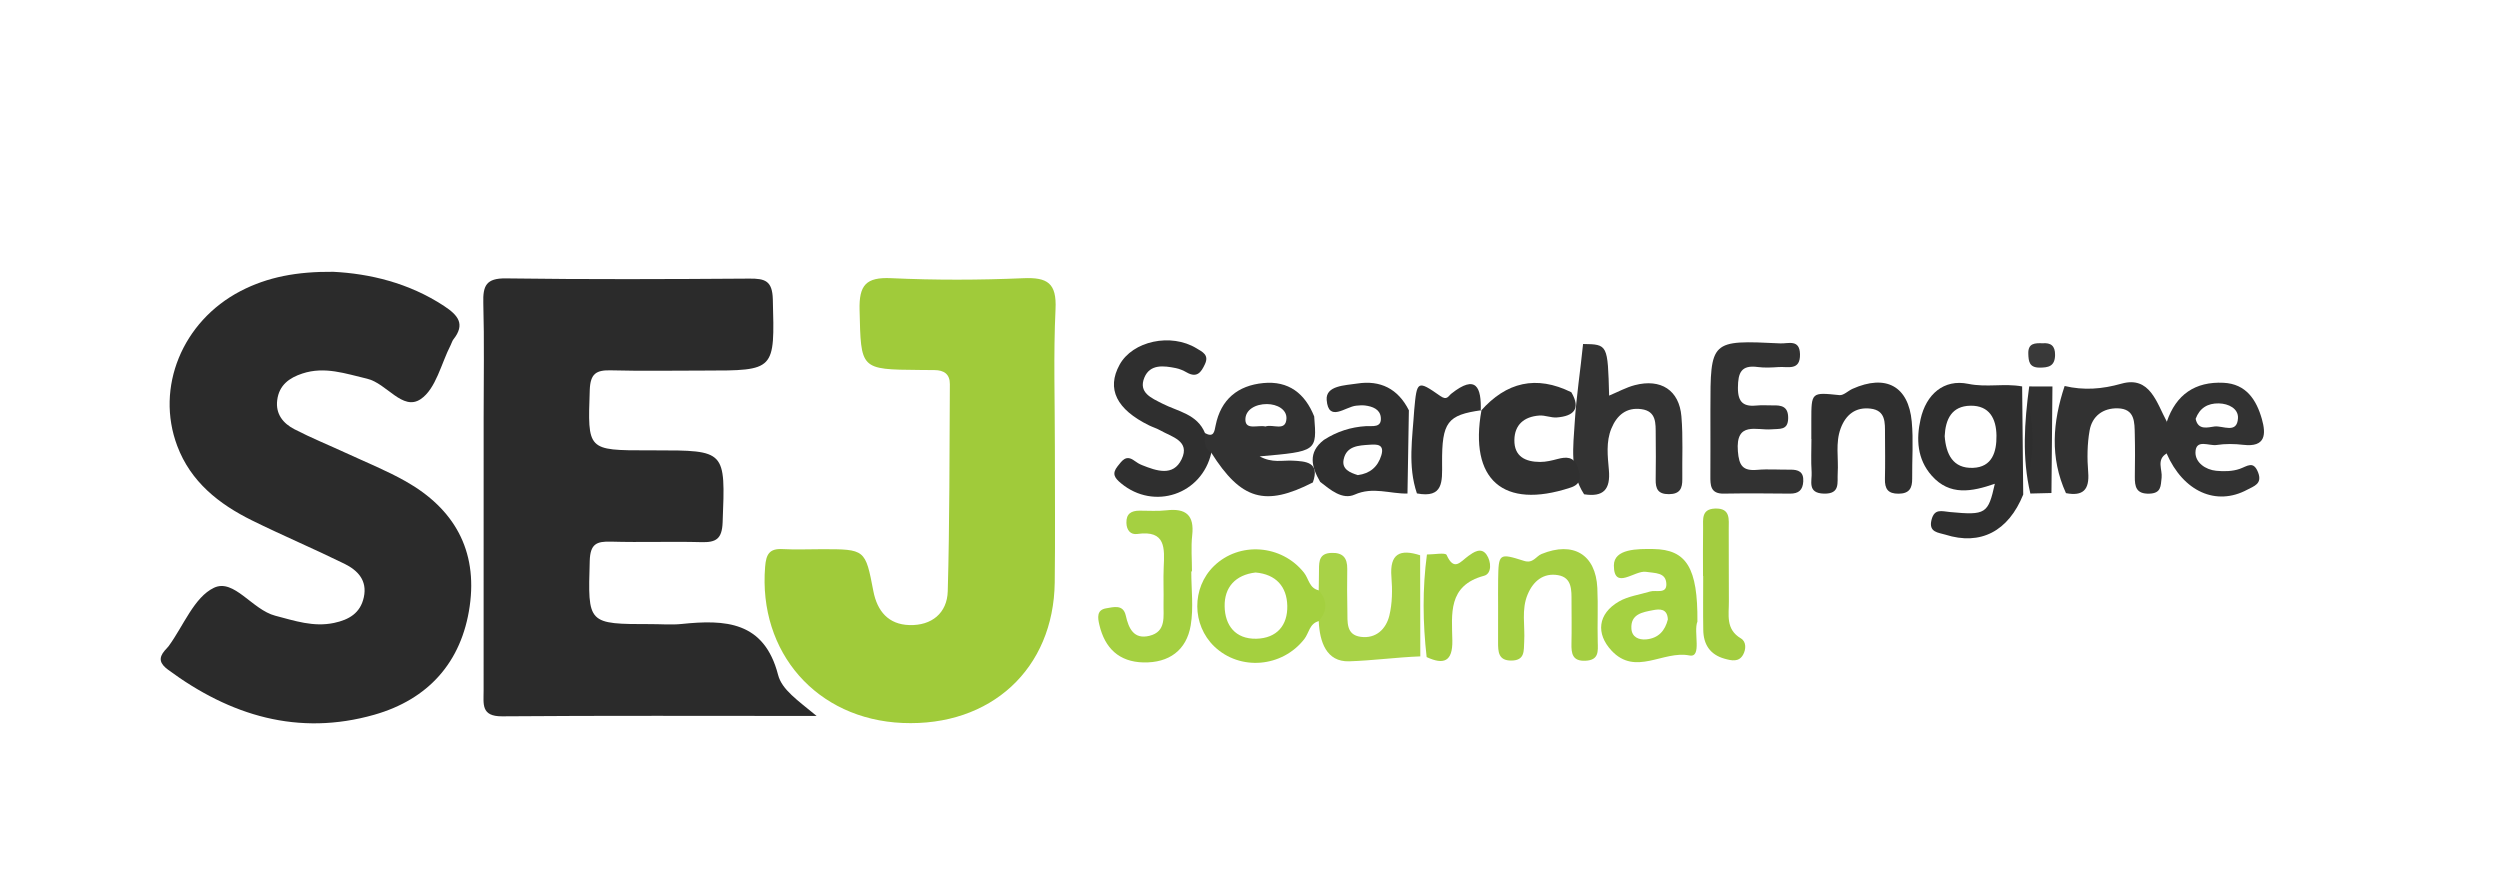 <?xml version="1.0" encoding="utf-8"?>
<!-- Generator: Adobe Illustrator 16.0.0, SVG Export Plug-In . SVG Version: 6.00 Build 0)  -->
<!DOCTYPE svg PUBLIC "-//W3C//DTD SVG 1.1//EN" "http://www.w3.org/Graphics/SVG/1.1/DTD/svg11.dtd">
<svg version="1.1" id="Layer_1" xmlns="http://www.w3.org/2000/svg" xmlns:xlink="http://www.w3.org/1999/xlink" x="0px" y="0px"
	 width="140px" height="50px" viewBox="0 0 140 50" enable-background="new 0 0 140 50" xml:space="preserve">
<g>
	<path fill="#2B2B2B" d="M45.731,40.093c-6.202,0-11.909-0.024-17.614,0.021c-1.188,0.009-1.035-0.694-1.035-1.424
		c0.003-5.107,0.002-10.216,0.002-15.323c0-2.133,0.041-4.267-0.019-6.397c-0.027-0.967,0.156-1.396,1.269-1.38
		c4.546,0.063,9.093,0.044,13.639,0.012c0.871-0.006,1.277,0.122,1.305,1.16c0.105,3.991,0.149,3.99-3.835,3.99
		c-1.74,0-3.48,0.033-5.22-0.013c-0.827-0.022-1.165,0.173-1.197,1.103c-0.116,3.379-0.156,3.378,3.289,3.378h0.336
		c4.007,0,3.973-0.002,3.816,4.038c-0.036,0.934-0.375,1.124-1.199,1.102c-1.683-0.045-3.369,0.021-5.051-0.028
		c-0.812-0.023-1.164,0.126-1.192,1.075c-0.104,3.546-0.147,3.544,3.457,3.544c0.562,0,1.128,0.049,1.684-0.008
		c2.44-0.251,4.627-0.164,5.407,2.852C43.788,38.622,44.646,39.198,45.731,40.093"/>
	<path fill="#2B2B2B" d="M18.662,15.221c2.018,0.102,4.224,0.609,6.212,1.919c0.769,0.508,1.201,1.006,0.514,1.87
		c-0.067,0.085-0.093,0.203-0.145,0.302c-0.539,1.046-0.829,2.463-1.685,3.039c-1.014,0.685-1.897-0.885-3.002-1.144
		c-1.209-0.284-2.371-0.702-3.621-0.291c-0.736,0.241-1.304,0.648-1.411,1.488c-0.101,0.789,0.338,1.307,0.958,1.63
		c0.942,0.489,1.931,0.888,2.896,1.335c1.118,0.517,2.268,0.979,3.338,1.583c2.714,1.531,4.035,3.861,3.587,6.995
		c-0.449,3.15-2.335,5.221-5.34,6.077c-4.254,1.213-8.075,0.054-11.553-2.521c-0.457-0.338-0.553-0.647-0.181-1.079
		c0.073-0.085,0.157-0.16,0.222-0.25c0.824-1.129,1.422-2.731,2.531-3.259c1.119-0.534,2.14,1.23,3.432,1.565
		c1.09,0.284,2.144,0.647,3.294,0.403c0.83-0.176,1.473-0.544,1.666-1.438c0.206-0.948-0.351-1.513-1.087-1.875
		c-1.709-0.84-3.465-1.583-5.173-2.426c-1.855-0.915-3.432-2.161-4.189-4.174c-1.232-3.273,0.285-6.974,3.544-8.67
		C14.991,15.51,16.636,15.202,18.662,15.221"/>
	<path fill="#A0CB3A" d="M59.073,25.045c-0.002,2.523,0.024,5.046-0.008,7.568c-0.06,4.846-3.58,8.083-8.521,7.873
		c-4.812-0.205-8.085-3.951-7.697-8.749c0.056-0.698,0.238-1.028,0.976-0.988c0.727,0.039,1.457,0.006,2.186,0.006
		c2.447-0.001,2.45-0.001,2.9,2.352c0.217,1.122,0.845,1.862,2.015,1.897c1.249,0.039,2.117-0.672,2.15-1.894
		c0.108-3.863,0.092-7.729,0.118-11.594c0.005-0.569-0.334-0.788-0.859-0.791c-0.28-0.002-0.562-0.004-0.842-0.007
		c-3.343-0.028-3.275-0.029-3.355-3.363c-0.034-1.391,0.36-1.842,1.771-1.777c2.462,0.114,4.937,0.107,7.398,0.002
		c1.355-0.058,1.874,0.272,1.805,1.73C58.988,19.884,59.075,22.466,59.073,25.045"/>
	<path fill="#323232" d="M95.783,23.438c0-0.168,0-0.337,0-0.505c0-3.886,0.001-3.891,3.919-3.703
		c0.437,0.021,1.08-0.251,1.098,0.604c0.021,0.942-0.676,0.687-1.186,0.721c-0.393,0.026-0.792,0.049-1.179-0.002
		c-0.93-0.125-1.104,0.319-1.111,1.155c-0.008,0.858,0.342,1.082,1.099,0.998c0.277-0.03,0.562,0.002,0.842-0.005
		c0.494-0.012,0.877,0.053,0.873,0.707c-0.004,0.713-0.484,0.591-0.92,0.633c-0.833,0.079-2.032-0.48-1.896,1.231
		c0.063,0.801,0.274,1.111,1.08,1.04c0.611-0.054,1.233-0.003,1.851-0.011c0.455-0.006,0.761,0.117,0.73,0.658
		c-0.027,0.486-0.259,0.689-0.744,0.684c-1.234-0.014-2.47-0.021-3.704,0c-0.757,0.014-0.758-0.472-0.754-1.007
		C95.788,25.571,95.783,24.505,95.783,23.438"/>
	<path fill="#2F2F2F" d="M67.835,25.354c-0.529,2.342-3.216,3.24-5.056,1.711c-0.36-0.3-0.528-0.534-0.193-0.955
		c0.257-0.323,0.47-0.655,0.938-0.31c0.134,0.1,0.28,0.188,0.435,0.249c0.805,0.321,1.739,0.65,2.211-0.33
		c0.496-1.032-0.558-1.252-1.2-1.621c-0.191-0.109-0.412-0.174-0.611-0.271c-1.84-0.9-2.403-2.052-1.664-3.399
		c0.733-1.337,2.879-1.793,4.309-0.923c0.339,0.206,0.715,0.367,0.473,0.887c-0.209,0.45-0.442,0.791-1.012,0.468
		c-0.19-0.109-0.403-0.203-0.618-0.246c-0.678-0.135-1.442-0.236-1.761,0.526c-0.354,0.854,0.403,1.152,1.003,1.46
		c0.871,0.447,1.957,0.583,2.393,1.658C67.629,24.613,67.867,24.94,67.835,25.354"/>
	<path fill="#333333" d="M88.652,19.264c1.383,0.02,1.383,0.02,1.459,2.89c0.505-0.21,0.957-0.461,1.442-0.587
		c1.455-0.378,2.484,0.284,2.606,1.749c0.098,1.165,0.035,2.343,0.05,3.515c0.006,0.51-0.124,0.837-0.745,0.842
		c-0.619,0.005-0.756-0.299-0.746-0.826c0.016-0.838,0.009-1.676,0.002-2.514c-0.006-0.616,0.049-1.302-0.798-1.42
		c-0.844-0.118-1.379,0.341-1.684,1.082c-0.309,0.75-0.207,1.556-0.141,2.319c0.1,1.105-0.31,1.533-1.387,1.366
		c-0.818-1.251-0.608-2.674-0.526-4.017C88.276,22.197,88.505,20.731,88.652,19.264"/>
	<path fill="#A5D041" d="M66.712,31.999c0,1.008,0.133,2.039-0.032,3.02c-0.234,1.4-1.221,2.108-2.646,2.077
		c-1.365-0.03-2.163-0.797-2.469-2.101c-0.093-0.396-0.165-0.841,0.383-0.93c0.404-0.064,0.95-0.242,1.095,0.405
		c0.163,0.73,0.454,1.35,1.324,1.136c0.965-0.235,0.773-1.1,0.791-1.809c0.016-0.673-0.021-1.348,0.009-2.02
		c0.046-1.061,0.135-2.105-1.475-1.875c-0.377,0.054-0.602-0.204-0.613-0.619c-0.015-0.521,0.275-0.683,0.731-0.686
		c0.505-0.002,1.015,0.038,1.514-0.02c1.08-0.124,1.566,0.264,1.439,1.4c-0.073,0.665-0.013,1.346-0.013,2.02
		C66.738,31.999,66.725,31.999,66.712,31.999"/>
	<path fill="#2F2F2F" d="M101.434,24.584c0-0.337,0-0.675,0-1.011c0.001-1.626-0.001-1.607,1.579-1.446
		c0.228,0.022,0.478-0.24,0.726-0.352c1.865-0.833,3.136-0.16,3.319,1.836c0.098,1.057,0.013,2.128,0.024,3.193
		c0.005,0.529-0.156,0.838-0.761,0.843c-0.602,0.005-0.776-0.278-0.765-0.822c0.02-0.841,0.008-1.684,0.004-2.525
		c-0.002-0.625,0.047-1.316-0.808-1.417c-0.834-0.1-1.387,0.333-1.674,1.106c-0.303,0.817-0.113,1.669-0.166,2.504
		c-0.033,0.53,0.156,1.173-0.771,1.15c-0.956-0.023-0.656-0.718-0.69-1.208c-0.042-0.615-0.01-1.235-0.01-1.852H101.434z"/>
	<path fill="#323232" d="M121.343,23.614c-0.004,0.593-0.007,1.188-0.011,1.78c-0.588,0.346-0.23,0.903-0.282,1.358
		c-0.052,0.473-0.02,0.871-0.689,0.893c-0.74,0.021-0.817-0.395-0.811-0.956c0.011-0.785,0.018-1.571-0.002-2.356
		c-0.016-0.676,0.019-1.442-0.953-1.467c-0.827-0.02-1.436,0.437-1.576,1.237c-0.137,0.764-0.143,1.567-0.08,2.345
		c0.077,0.982-0.292,1.351-1.245,1.168c-0.908-1.989-0.744-3.991-0.075-5.999c1.075,0.249,2.075,0.18,3.184-0.132
		C120.4,21.036,120.771,22.558,121.343,23.614"/>
	<path fill="#A5CF42" d="M83.894,33.953c0.001-0.503-0.007-1.006,0.002-1.51c0.025-1.443,0.041-1.482,1.447-1.035
		c0.513,0.164,0.667-0.255,0.985-0.385c1.769-0.722,3.032,0.018,3.123,1.903c0.048,1.004-0.004,2.014,0.022,3.02
		c0.015,0.532,0.071,1.021-0.687,1.056c-0.736,0.034-0.796-0.409-0.784-0.97c0.018-0.782,0.004-1.565,0.003-2.348
		c-0.001-0.623,0.04-1.339-0.755-1.475c-0.811-0.139-1.381,0.323-1.697,1.068c-0.366,0.858-0.145,1.768-0.198,2.652
		c-0.03,0.502,0.057,1.053-0.711,1.063c-0.745,0.009-0.752-0.501-0.752-1.027C83.893,35.295,83.893,34.624,83.894,33.953"/>
	<path fill="#303030" d="M82.923,23.015c1.428-1.622,3.108-2.019,5.072-1.048c0.552,0.94,0.118,1.337-0.809,1.41
		c-0.328,0.027-0.657-0.132-0.993-0.106c-0.845,0.063-1.375,0.515-1.388,1.367c-0.014,0.925,0.615,1.23,1.446,1.231
		c0.337,0,0.662-0.083,0.985-0.168c0.469-0.122,0.887-0.136,1.098,0.421c0.197,0.52,0.274,0.987-0.414,1.193
		c-3.743,1.225-5.659-0.453-4.958-4.343L82.923,23.015z"/>
	<path fill="#A3CD40" d="M95.369,32.26c0-0.895-0.011-1.788,0.004-2.683c0.007-0.483-0.111-1.066,0.665-1.098
		c0.892-0.035,0.768,0.618,0.771,1.16c0.012,1.341-0.006,2.682,0.008,4.022c0.009,0.756-0.199,1.572,0.671,2.088
		c0.313,0.185,0.294,0.613,0.125,0.915c-0.238,0.428-0.647,0.332-1.039,0.223c-0.816-0.229-1.18-0.801-1.191-1.611
		c-0.017-1.006-0.004-2.011-0.004-3.017C95.376,32.26,95.372,32.26,95.369,32.26"/>
	<path fill="#303030" d="M79.196,22.962c0.149-1.652,0.173-1.686,1.463-0.785c0.377,0.264,0.444,0.004,0.616-0.132
		c1.392-1.104,1.688-0.355,1.647,0.969l0.04-0.042c-1.903,0.267-2.22,0.654-2.205,2.967c0.006,1.013,0.083,1.976-1.41,1.692
		C78.826,26.09,79.098,24.523,79.196,22.962"/>
	<path fill="#A3CE3F" d="M79.908,31.052c0.382,0.001,1.036-0.119,1.101,0.023c0.423,0.942,0.768,0.385,1.219,0.058
		c0.283-0.203,0.717-0.517,1.024-0.064c0.263,0.386,0.299,1.055-0.146,1.175c-2.048,0.549-1.798,2.153-1.775,3.637
		c0.018,1.17-0.483,1.359-1.439,0.916C79.675,34.881,79.652,32.966,79.908,31.052"/>
	<path fill="#303030" d="M114.937,21.642c-0.435-0.001-0.867-0.001-1.301-0.002c-0.269,2.002-0.409,4.004,0.064,5.998
		c0.395-0.01,0.787-0.02,1.181-0.029C114.899,25.62,114.918,23.631,114.937,21.642"/>
	<path fill="#2E2E2E" d="M113.649,22.964c0.012,1.069,0.023,2.138,0.035,3.207C113.873,25.1,113.88,24.031,113.649,22.964"/>
	<path fill="#A8D247" d="M79.527,31.095L79.527,31.095c-1.116-0.361-1.715-0.104-1.607,1.216c0.058,0.717,0.051,1.473-0.117,2.164
		c-0.184,0.75-0.748,1.302-1.598,1.188c-0.847-0.111-0.736-0.853-0.752-1.455c-0.018-0.783-0.017-1.566-0.007-2.349
		c0.009-0.623-0.249-0.925-0.902-0.896c-0.643,0.026-0.681,0.442-0.68,0.918c0,0.393-0.011,0.783-0.017,1.175
		c0.001,0.576,0.001,1.151,0.002,1.728c0.051,1.151,0.424,2.289,1.703,2.249c1.319-0.041,2.653-0.226,3.986-0.276l0,0
		C79.534,34.869,79.531,32.982,79.527,31.095"/>
	<path fill="#393939" d="M114.382,19.223c0.46-0.037,0.71,0.135,0.702,0.66c-0.009,0.63-0.374,0.708-0.883,0.703
		c-0.564-0.005-0.603-0.354-0.616-0.781C113.567,19.216,113.951,19.208,114.382,19.223"/>
	<path fill="#2E2E2E" d="M113.24,21.64c-0.995-0.185-1.984,0.069-3.021-0.145c-1.368-0.281-2.356,0.591-2.666,1.974
		c-0.25,1.116-0.199,2.238,0.624,3.17c1.008,1.139,2.25,0.897,3.533,0.452c-0.374,1.681-0.501,1.773-2.511,1.583
		c-0.469-0.045-0.872-0.208-1.035,0.439c-0.178,0.711,0.401,0.709,0.774,0.827c1.972,0.626,3.531-0.189,4.362-2.245
		C113.281,25.677,113.26,23.658,113.24,21.64 M110.486,26.2c-1.129,0.041-1.508-0.772-1.584-1.775
		c0.044-0.942,0.389-1.688,1.443-1.705c1.068-0.018,1.446,0.733,1.457,1.675C111.814,25.3,111.566,26.161,110.486,26.2"/>
	<path fill="#A4D03F" d="M73.848,33.057c-0.529-0.115-0.558-0.651-0.824-0.987c-1.252-1.579-3.62-1.757-5.044-0.371
		c-1.253,1.219-1.241,3.294,0.023,4.505c1.435,1.375,3.799,1.176,5.039-0.418c0.263-0.338,0.289-0.87,0.807-1.002
		C74.345,34.207,74.345,33.631,73.848,33.057 M70.354,35.769c-1.181,0.025-1.757-0.757-1.774-1.813
		c-0.02-1.071,0.605-1.763,1.73-1.896c1.152,0.099,1.753,0.796,1.778,1.862C72.114,35.015,71.505,35.742,70.354,35.769"/>
	<path fill="#A5D141" d="M92.589,30.746c-0.861-0.012-2.215-0.028-2.212,0.922c0.004,1.419,1.167,0.252,1.8,0.355
		c0.501,0.082,1.122,0.017,1.139,0.685c0.016,0.574-0.581,0.316-0.912,0.417c-0.584,0.179-1.225,0.26-1.74,0.557
		c-1.196,0.688-1.3,1.807-0.419,2.752c1.348,1.447,2.892-0.02,4.363,0.272c0.722,0.144,0.211-1.328,0.447-1.896
		C95.079,31.813,94.454,30.772,92.589,30.746 M92.194,35.805c-0.428,0.04-0.802-0.129-0.835-0.589
		c-0.058-0.833,0.627-0.933,1.209-1.046c0.361-0.07,0.805-0.104,0.832,0.518C93.248,35.302,92.888,35.739,92.194,35.805"/>
	<path fill="#323232" d="M72.38,25.796c-0.559-0.028-1.14,0.147-1.839-0.239c3.209-0.281,3.209-0.281,3.054-2.237
		c-0.515-1.287-1.435-2.006-2.849-1.869c-1.432,0.139-2.377,0.914-2.67,2.368c-0.072,0.355-0.098,0.698-0.597,0.438
		c-0.019,0.41-0.084,0.836,0.355,1.098c1.669,2.638,3.01,3.031,5.686,1.662C73.929,25.875,73.124,25.834,72.38,25.796
		 M69.742,23.519c-0.018-0.582,0.581-0.896,1.211-0.891c0.565,0.005,1.113,0.298,1.088,0.815c-0.037,0.748-0.774,0.286-1.174,0.441
		C70.461,23.783,69.76,24.105,69.742,23.519"/>
	<path fill="#2F2F2F" d="M76.001,21.479c-0.669,0.104-1.771,0.109-1.707,0.919c0.101,1.271,1.048,0.378,1.652,0.32
		c0.167-0.015,0.338-0.031,0.502-0.01c0.409,0.053,0.823,0.205,0.875,0.649c0.072,0.624-0.478,0.485-0.818,0.506
		c-0.861,0.05-1.645,0.307-2.367,0.771c-0.918,0.709-0.688,1.519-0.207,2.352c0.572,0.448,1.24,1.018,1.93,0.712
		c1.028-0.458,1.977-0.037,2.958-0.06l0,0c0.025-1.554,0.052-3.106,0.078-4.661C78.295,21.773,77.3,21.275,76.001,21.479
		 M77.353,25.502c-0.198,0.649-0.639,1.016-1.315,1.104c-0.445-0.138-0.911-0.331-0.793-0.883c0.161-0.758,0.849-0.778,1.457-0.818
		C77.09,24.878,77.547,24.863,77.353,25.502"/>
	<path fill="#323232" d="M124.126,24.92c0.49-0.076,1.009-0.067,1.505-0.009c1.251,0.146,1.272-0.598,1.035-1.442
		c-0.305-1.078-0.881-1.97-2.145-2.033c-1.59-0.078-2.663,0.659-3.178,2.179c-0.493,0.591-0.497,1.184-0.012,1.78
		c0.932,2.134,2.773,2.964,4.515,2.029c0.376-0.203,0.854-0.325,0.61-0.963c-0.264-0.684-0.604-0.353-1.035-0.203
		c-0.403,0.141-0.878,0.148-1.313,0.106c-0.606-0.06-1.17-0.464-1.162-1.028C122.958,24.559,123.709,24.985,124.126,24.92
		 M124.248,22.59c0.561,0.009,1.106,0.298,1.079,0.825c-0.046,0.9-0.85,0.411-1.312,0.468c-0.367,0.046-0.925,0.236-1.059-0.429
		C123.183,22.845,123.631,22.58,124.248,22.59"/>
</g>
</svg>
